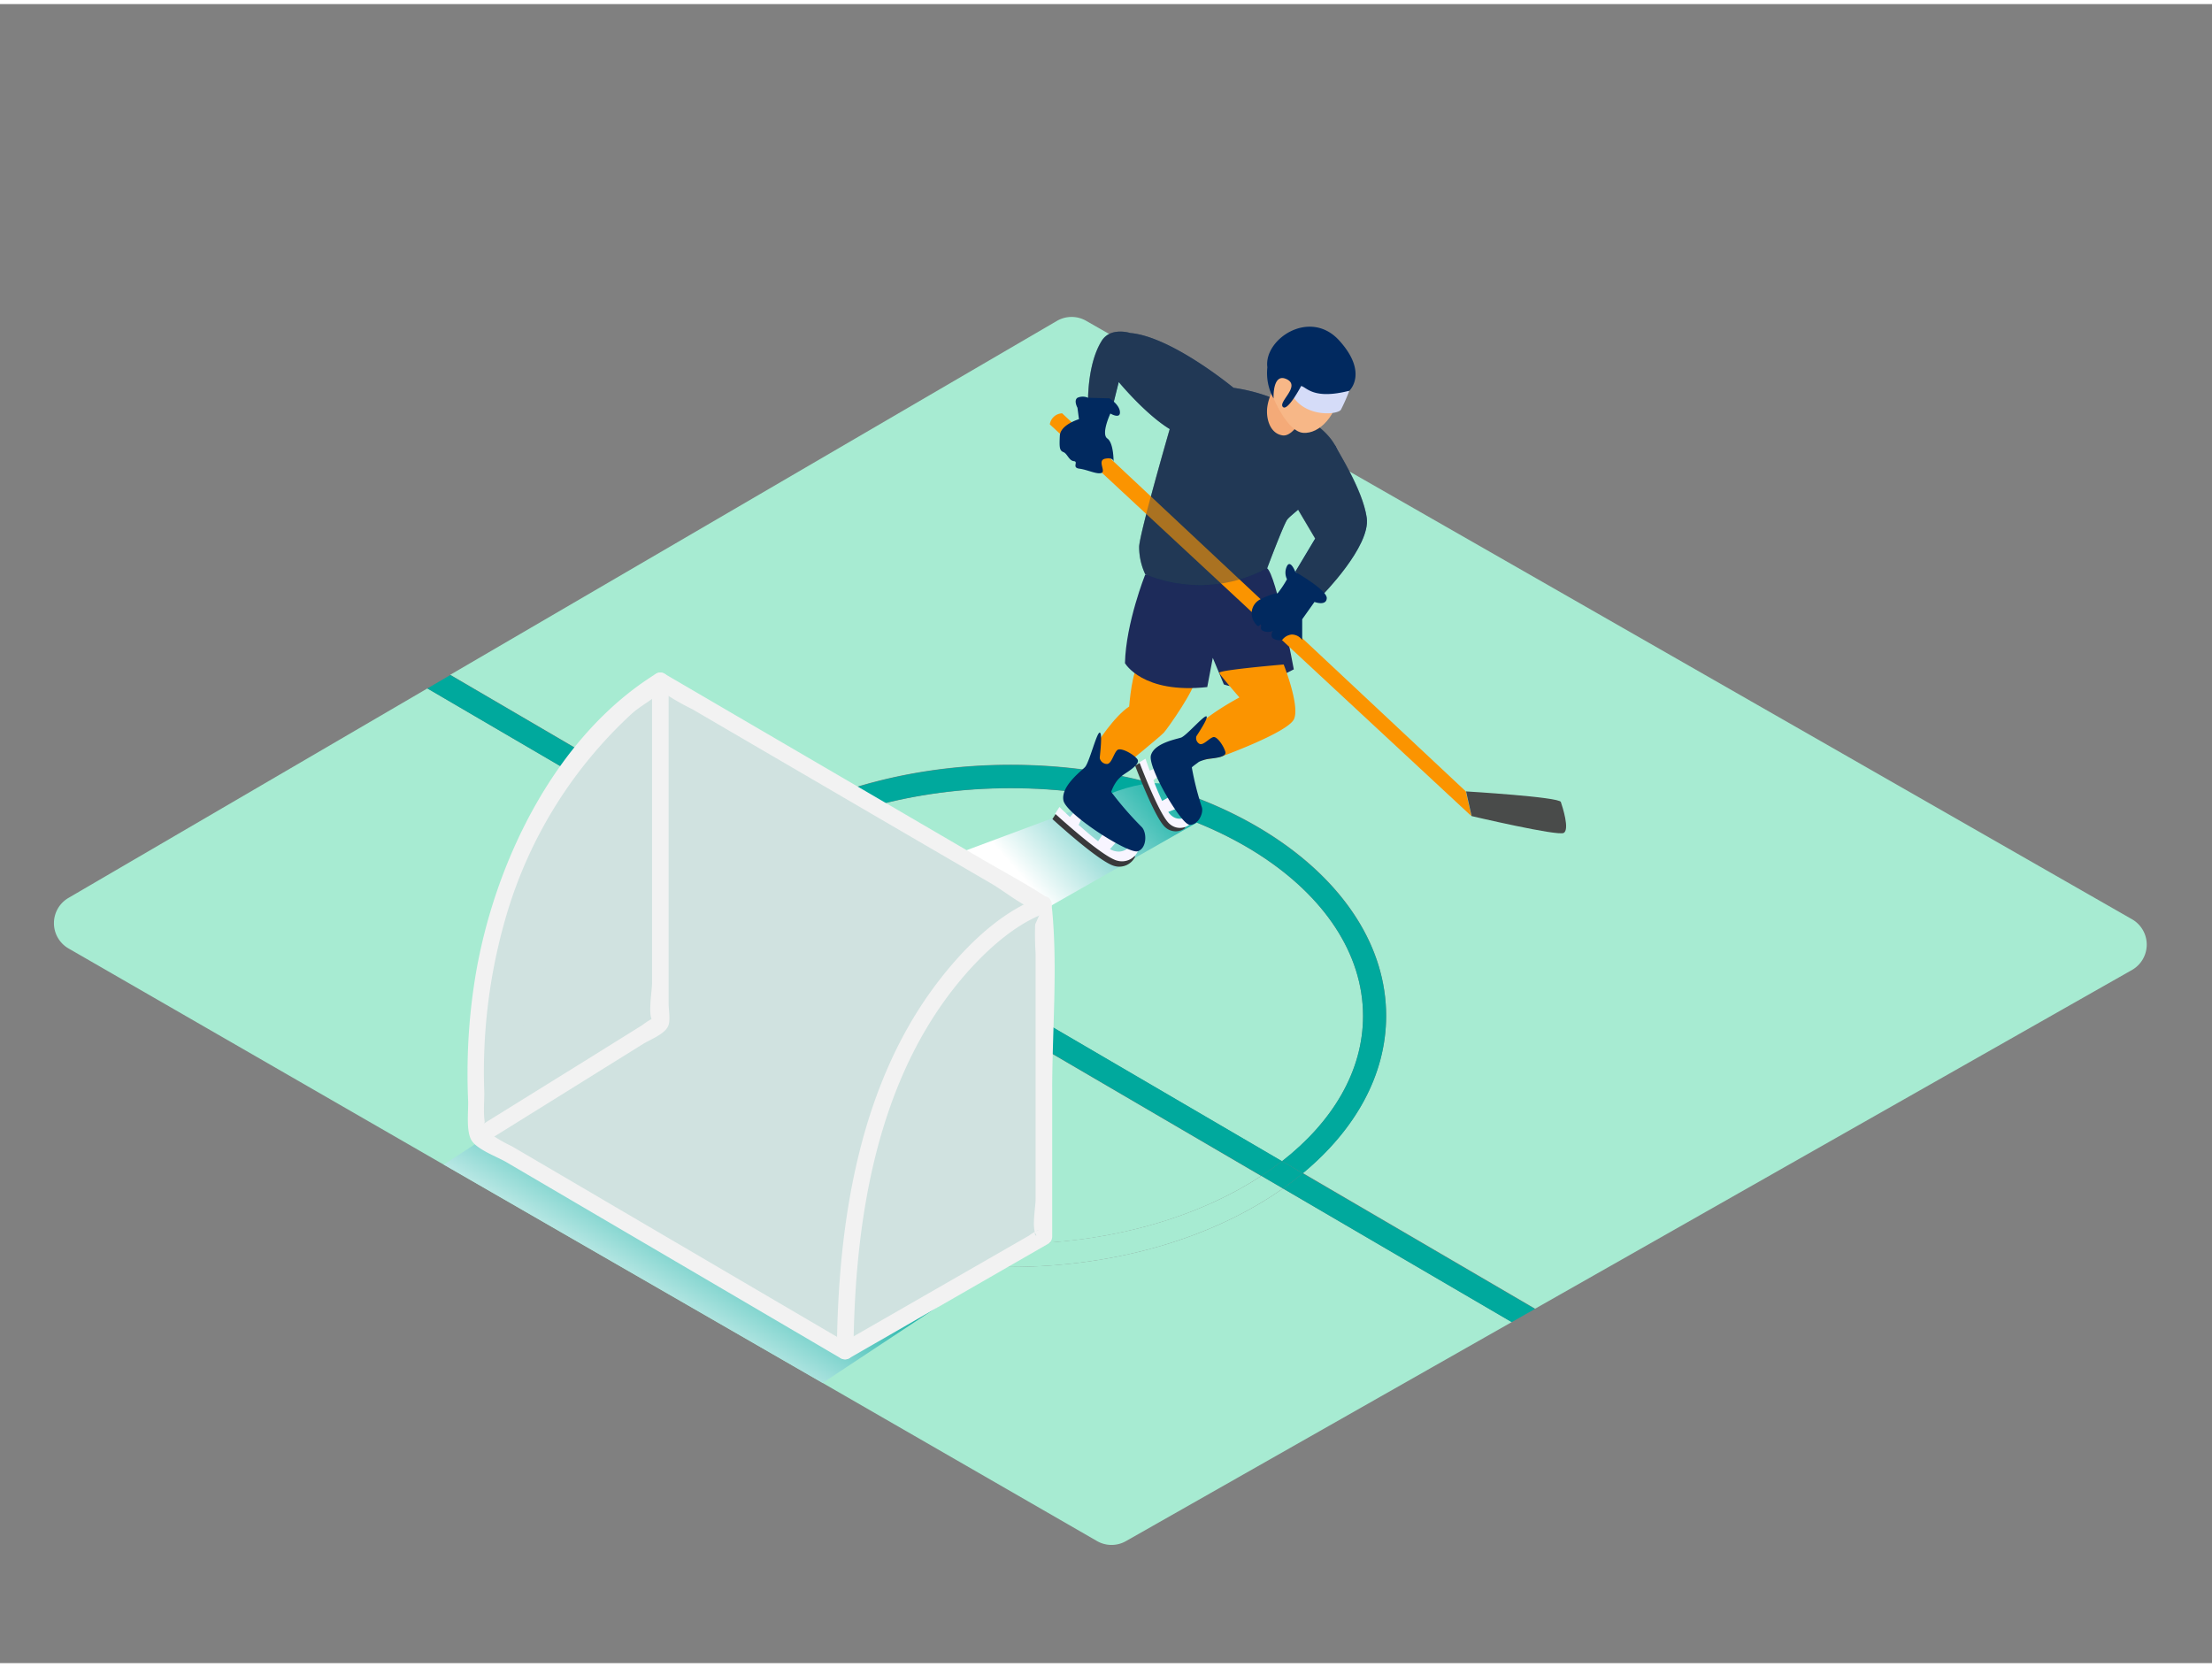 <svg xmlns="http://www.w3.org/2000/svg" xmlns:xlink="http://www.w3.org/1999/xlink" viewBox="0 0 400 300" width="406" height="306" class="illustration styles_illustrationTablet__1DWOa"><rect x="0" y="0" width="400" height="300" fill="#808080" stroke="none"/><defs><linearGradient id="linear-gradient" x1="135.98" y1="213.97" x2="117.53" y2="244.04" gradientUnits="userSpaceOnUse"><stop offset="0" stop-color="#00a99d"></stop><stop offset="1" stop-color="#fff"></stop></linearGradient><linearGradient id="linear-gradient-2" x1="207.21" y1="131.17" x2="181.23" y2="153.72" xlink:href="#linear-gradient"></linearGradient></defs><title>201-210</title><g style="isolation: isolate;"><g id="Layer_2" data-name="Layer 2"><path d="M385.54,165.49,196.42,57.28a5.28,5.28,0,0,0-5.28,0l-109.72,64,52.1,30.45c12.38-8.73,29.87-14.19,49.24-14.19,37.44,0,67.9,20.36,67.9,45.38,0,10.77-5.65,20.67-15.06,28.46l42,24.53,108-61.29A5.28,5.28,0,0,0,385.54,165.49Z" fill="#a7ebd2"></path><path d="M246.48,183c0-22.72-28.58-41.2-63.72-41.2-17.73,0-33.78,4.71-45.34,12.29l94.41,55.17C241,202.1,246.48,192.94,246.48,183Z" fill="#a7ebd2"></path><path d="M182.76,228.35c-37.44,0-67.9-20.36-67.9-45.38,0-10.77,5.65-20.67,15.06-28.46L77.28,123.75l-64.9,37.88a5.28,5.28,0,0,0,0,9.13l186,107.17a5.28,5.28,0,0,0,5.24,0l69.75-39.6L232,214.17C219.62,222.9,202.13,228.35,182.76,228.35Z" fill="#a7ebd2"></path><path d="M119,183c0,22.72,28.58,41.2,63.72,41.2,17.73,0,33.78-4.71,45.34-12.29l-94.41-55.17C124.55,163.85,119,173,119,183Z" fill="#a7ebd2"></path><path d="M182.76,224.18c-35.13,0-63.72-18.48-63.72-41.2,0-10,5.51-19.12,14.65-26.26l-3.77-2.2c-9.41,7.79-15.06,17.69-15.06,28.46,0,25,30.46,45.38,67.9,45.38,19.37,0,36.86-5.46,49.24-14.19l-3.9-2.28C216.54,219.47,200.49,224.18,182.76,224.18Z" fill="#a7ebd2"></path><path d="M182.76,141.77c35.13,0,63.72,18.48,63.72,41.2,0,10-5.51,19.12-14.65,26.26l3.77,2.2c9.41-7.79,15.06-17.69,15.06-28.46,0-25-30.46-45.38-67.9-45.38-19.37,0-36.86,5.46-49.24,14.19l3.9,2.28C149,146.48,165,141.77,182.76,141.77Z" fill="#00a99d"></path><path d="M232,214.17l41.36,24.17,4.2-2.38-42-24.53Q233.88,212.85,232,214.17Z" fill="#00a99d"></path><path d="M133.52,151.78l-52.1-30.45-4.14,2.42,52.65,30.77Q131.64,153.1,133.52,151.78Z" fill="#00a99d"></path><path d="M231.83,209.23l-94.41-55.17c-1.3.85-2.55,1.74-3.73,2.66l94.41,55.17C229.4,211,230.65,210.15,231.83,209.23Z" fill="#00a99d"></path><path d="M133.69,156.72c1.18-.92,2.43-1.81,3.73-2.66l-3.9-2.28q-1.88,1.32-3.59,2.74Z" fill="#00a99d"></path><path d="M228.1,211.89l3.9,2.28q1.87-1.32,3.59-2.74l-3.77-2.2C230.65,210.15,229.4,211,228.1,211.89Z" fill="#00a99d"></path><path d="M119.41,184.32,80.25,209.85l68.51,39.48,40-26.45S141.63,172.58,119.41,184.32Z" fill="url(#linear-gradient)" style="mix-blend-mode: multiply;"></path><path d="M194.8,145.54,137.24,167s-12.91,15.8,11.83,19.37L216.47,148S217,133.79,194.8,145.54Z" fill="url(#linear-gradient-2)" style="mix-blend-mode: multiply;"></path><path d="M198.28,133.82s3.15-5,5.91-6.8c0,0,.54-7.13,1.88-7.54s9.77,1.23,10,2.69-4.85,8.74-5.59,9.55-7.54,6.33-7.54,6.33l-4.63,1.11" fill="#fb9400"></path><path d="M207.08,103.18s-3.49,8.77-3.65,16c0,0,3.19,5.6,14.88,4.32l1-5.28,2,4.8s4,1.92,12.65-2.72c0,0-3.15-17.12-4.86-18.32S207.08,103.18,207.08,103.18Z" fill="#1d2b5a"></path><path d="M230.32,71.32a32.26,32.26,0,0,0-7.26-1.93s-11.18-9.26-18.68-9.91c0,0-3.56-1.15-5.16,1.43s-2.33,6.3-2.46,10.28c0,0,.86,2,4.55,1.15l1-4s4.79,5.81,9.22,8.51c0,0-5.41,18.68-5.53,21.26a11.6,11.6,0,0,0,1.11,5A25.69,25.69,0,0,0,229.15,102s2.81-7.5,3.58-8.72,6.43-4.18,9.13-12.41c0,0-.93-4.5-9.87-8" fill="#01295F"></path><path d="M241.39,79.71c.46,1.1,5,8,5.76,13.17S239,107,239,107l-4.76-4.37,3.59-6L234,90.17" fill="#01295F"></path><path d="M192.07,74l73,68.37,1,4.46L189.84,76A2.34,2.34,0,0,1,192.07,74Z" fill="#fb9400"></path><path d="M265.11,142.37s16.83,1,17.14,1.91,1.63,5,.51,5.6-16.65-3.05-16.65-3.05Z" fill="#494b4a"></path><path d="M205.27,154.17a3.17,3.17,0,0,1-3.69,1.7c-2.69-.61-11.27-8.5-11.27-8.5l.78-1.21s7.89,7.76,10.15,8a2.51,2.51,0,0,0,2.86-1.45" fill="#39393b"></path><path d="M205.76,153.2a3.17,3.17,0,0,1-3.69,1.7c-2.69-.61-11.27-8.5-11.27-8.5l.78-1.21s7.89,7.76,10.15,8a2.51,2.51,0,0,0,2.86-1.45" fill="#f8f5ff"></path><path d="M200.34,153.23l1.92-2.16-2.57-1.38-1.41,2.13s-3.48-2.61-3.48-2.77,1.33-2.89,1.33-2.89-1.12-.73-1.33-.62-1.76,2-1.76,2" fill="#f8f5ff"></path><path d="M202.2,140.2a6,6,0,0,1,1-.88c.51-.37,3.12-1.87,2.48-2.76s-3-2.22-3.64-1.66-1,2.41-1.82,2.51a1.34,1.34,0,0,1-1.35-1.08c0-.32.55-4.52,0-4.59s-1.9,5.47-2.69,6.26-4.36,3.49-3.88,6,11.77,9.74,13.45,9.19,1.68-3.49.65-4.44a61.46,61.46,0,0,1-5.46-6.29,7.21,7.21,0,0,1,.77-1.61A4.33,4.33,0,0,1,202.2,140.2Z" fill="#01295F"></path><path d="M220.7,136.13s12.21-4.41,13.3-6.84-1.87-9.87-1.87-9.87-11.88,1-11.65,1.52,3.65,4.44,3.65,4.44-6.32,3.31-8.69,6.34a9.54,9.54,0,0,0-2.27,5.7Z" fill="#fb9400"></path><path d="M214.31,149a2.78,2.78,0,0,1-3.57-.13c-1.87-1.54-5.47-11.15-5.47-11.15l1.1-.64s3.11,9.22,4.77,10.34a2.21,2.21,0,0,0,2.82,0" fill="#39393b"></path><path d="M215.08,148.38a2.78,2.78,0,0,1-3.57-.13c-1.87-1.54-5.47-11.15-5.47-11.15l1.1-.64s3.11,9.22,4.77,10.34a2.21,2.21,0,0,0,2.82,0" fill="#f8f5ff"></path><path d="M210.82,146.25l2.36-.93-1.47-2.1-2,1.11s-1.69-3.43-1.63-3.56,2.19-1.74,2.19-1.74-.59-1-.8-1-2.16.83-2.16.83" fill="#f8f5ff"></path><path d="M217.45,136.77a5.27,5.27,0,0,1,1.15-.29c.55-.09,3.2-.23,3-1.18s-1.48-2.94-2.2-2.75-1.76,1.48-2.43,1.25a1.18,1.18,0,0,1-.63-1.39c.13-.25,2.23-3.32,1.83-3.61s-3.66,3.53-4.6,3.84-4.8,1-5.44,3.18,5.37,12.33,6.91,12.56,2.7-2.07,2.27-3.22a54.07,54.07,0,0,1-1.79-7.11c0-.12,1.08-.85,1.24-1A3.81,3.81,0,0,1,217.45,136.77Z" fill="#01295F"></path><path d="M247.15,92.88c-.65-4.76-4.56-10.93-5.56-12.77-.65-1.4-2.81-4.62-9.61-7.26l-1.68-1.54a32.26,32.26,0,0,0-7.26-1.93s-11.18-9.26-18.68-9.91c0,0-3.56-1.15-5.16,1.43s-2.33,6.3-2.46,10.28c0,0,.86,2,4.55,1.15l1-4s4.79,5.81,9.22,8.51c0,0-5.41,18.68-5.53,21.26a11.6,11.6,0,0,0,1.11,5A25.69,25.69,0,0,0,229.15,102s2.81-7.5,3.58-8.72a14.69,14.69,0,0,1,2-1.84l3.1,5.27-3.59,6L239,107S247.86,98.08,247.15,92.88Z" fill="#494b4a" opacity="0.45"></path><path d="M196.76,71.19a2.36,2.36,0,0,0-1.92,0c-.73.5,0,1.8,0,1.8l.27,2.07s-3.37,1-3.46,3-.09,2.67.64,2.95,1,1.55,1.9,1.64-.44,1.18,1,1.36,3.17,1.08,4,.77-.86-2.3.69-2.58,1.49.59,1.49.59.05-3.42-1.13-4.24.55-4.51.55-4.51,1.82,1.08,1.73-.29-1.91-2.46-1.91-2.46" fill="#01295F"></path><path d="M234.24,102.68s-.87-2.28-1.51-1.06a2.66,2.66,0,0,0,0,2.38,18.05,18.05,0,0,1-1.74,2.6c-.06-.23-1.85.4-3,1a2.84,2.84,0,0,0-1.27,4c1.05,1.69,1.06.32,1.27.63s-.32.84.53,1.16a2.32,2.32,0,0,0,1.59,0s-.48.95.18,1.37a2.41,2.41,0,0,0,1.56.24,2.46,2.46,0,0,1,1.73-1,2.31,2.31,0,0,1,1.9,1v-3.76l2.22-3.13s2.13.8,2.22-.67S234.24,102.68,234.24,102.68Z" fill="#01295F"></path><path d="M230.47,69.39a8.5,8.5,0,0,0-1.32,3.6c-.22,2,.51,4.66,2.77,5s4.44-4.82,4.44-4.82" fill="#f4aa78"></path><path d="M230.32,71.32s2.47,6,5.35,6.21,6.15-3,6.81-8.38S228.76,62.62,230.32,71.32Z" fill="#f7b787"></path><path d="M244,69.92a35,35,0,0,1-1.51,3.42c-.53.88-5.91,1.43-8.49-2.09l1.28-2.87" fill="#d5dcf8"></path><path d="M235.29,69.06c1,.2,2.15,2.53,8.71.86,0,0,3.49-3.21-1.82-9.08s-13.69-.24-13,4.84a9.53,9.53,0,0,0,1.12,5.64s-.23-4.73,2.37-3.49-1.54,4.05-.7,5S235.29,69.06,235.29,69.06Z" fill="#01295F"></path><path d="M152.83,243.56l35.95-20.68v-60l-69.36-40.49S81.05,146,86.62,204.74Z" fill="#d0e2e0"></path><path d="M153.58,244.86l35.95-20.68a1.51,1.51,0,0,0,.74-1.3V196.34c0-10.63,1-21.86,0-32.45-.18-1.81-.59-2.14-2.09-3.09-3.25-2.06-6.66-3.89-10-5.83l-34.36-20.06-23.67-13.82a1.5,1.5,0,0,0-1.51,0c-18.34,11.36-29.39,34.46-32.72,55a106.91,106.91,0,0,0-1.34,14.46q-.1,3.86.07,7.71c.08,1.91-.42,5.6.65,7.26s4.61,2.92,6.26,3.89l33.34,19.55,27.14,15.92a1.5,1.5,0,0,0,1.51-2.59l-61-35.76a25.23,25.23,0,0,1-4.09-2.4c-.23-.21-.85-.32-1-.59-.41-.7,1.64,2.37.47-.44-.68-1.63-.31-4.66-.36-6.43a100.29,100.29,0,0,1,4.06-32.09,80.36,80.36,0,0,1,22.69-36.33c1.65-1.48,4.39-2.82,5.76-4.52-.92,1.15-2-.7-.13.76a43.08,43.08,0,0,0,5.22,3l36.22,21.14L179.2,159c2.63,1.53,5.75,4.19,8.69,5.08-1.27-.38-.3-1.87-.62.61a56,56,0,0,0,0,7v44.43c0,1.34-.69,5,0,6.23.57,1-1-.29.64-.71a9.23,9.23,0,0,0-1.88,1.08l-34,19.53A1.5,1.5,0,0,0,153.58,244.86Z" fill="#f2f2f2"></path><polyline points="119.42 122.39 119.42 184.32 86.62 204.74" fill="#d0e2e0"></polyline><path d="M117.91,122.38V177c0,1.45-.73,5.43,0,6.73.56,1,0-.33.56-.55a15.28,15.28,0,0,0-2.4,1.5l-10.44,6.5L85.87,203.44c-1.64,1-.13,3.61,1.51,2.59l17.24-10.73,11.63-7.24c1.24-.77,3.83-1.75,4.53-3.16.52-1,.13-3,.13-4.12v-58.4a1.5,1.5,0,0,0-3,0Z" fill="#f2f2f2"></path><path d="M188.77,162.88s-35.62,12.2-35.95,80.68" fill="#d0e2e0"></path><path d="M188.38,161.43c-7.48,2.61-13.93,9.11-18.63,15.2-14.49,18.8-18.21,43.85-18.42,66.93a1.5,1.5,0,0,0,3,0c.21-22.39,3.71-46.84,17.78-65.1,4.27-5.54,10.6-11.88,17.07-14.13,1.81-.63,1-3.53-.8-2.89Z" fill="#f2f2f2"></path></g></g></svg>